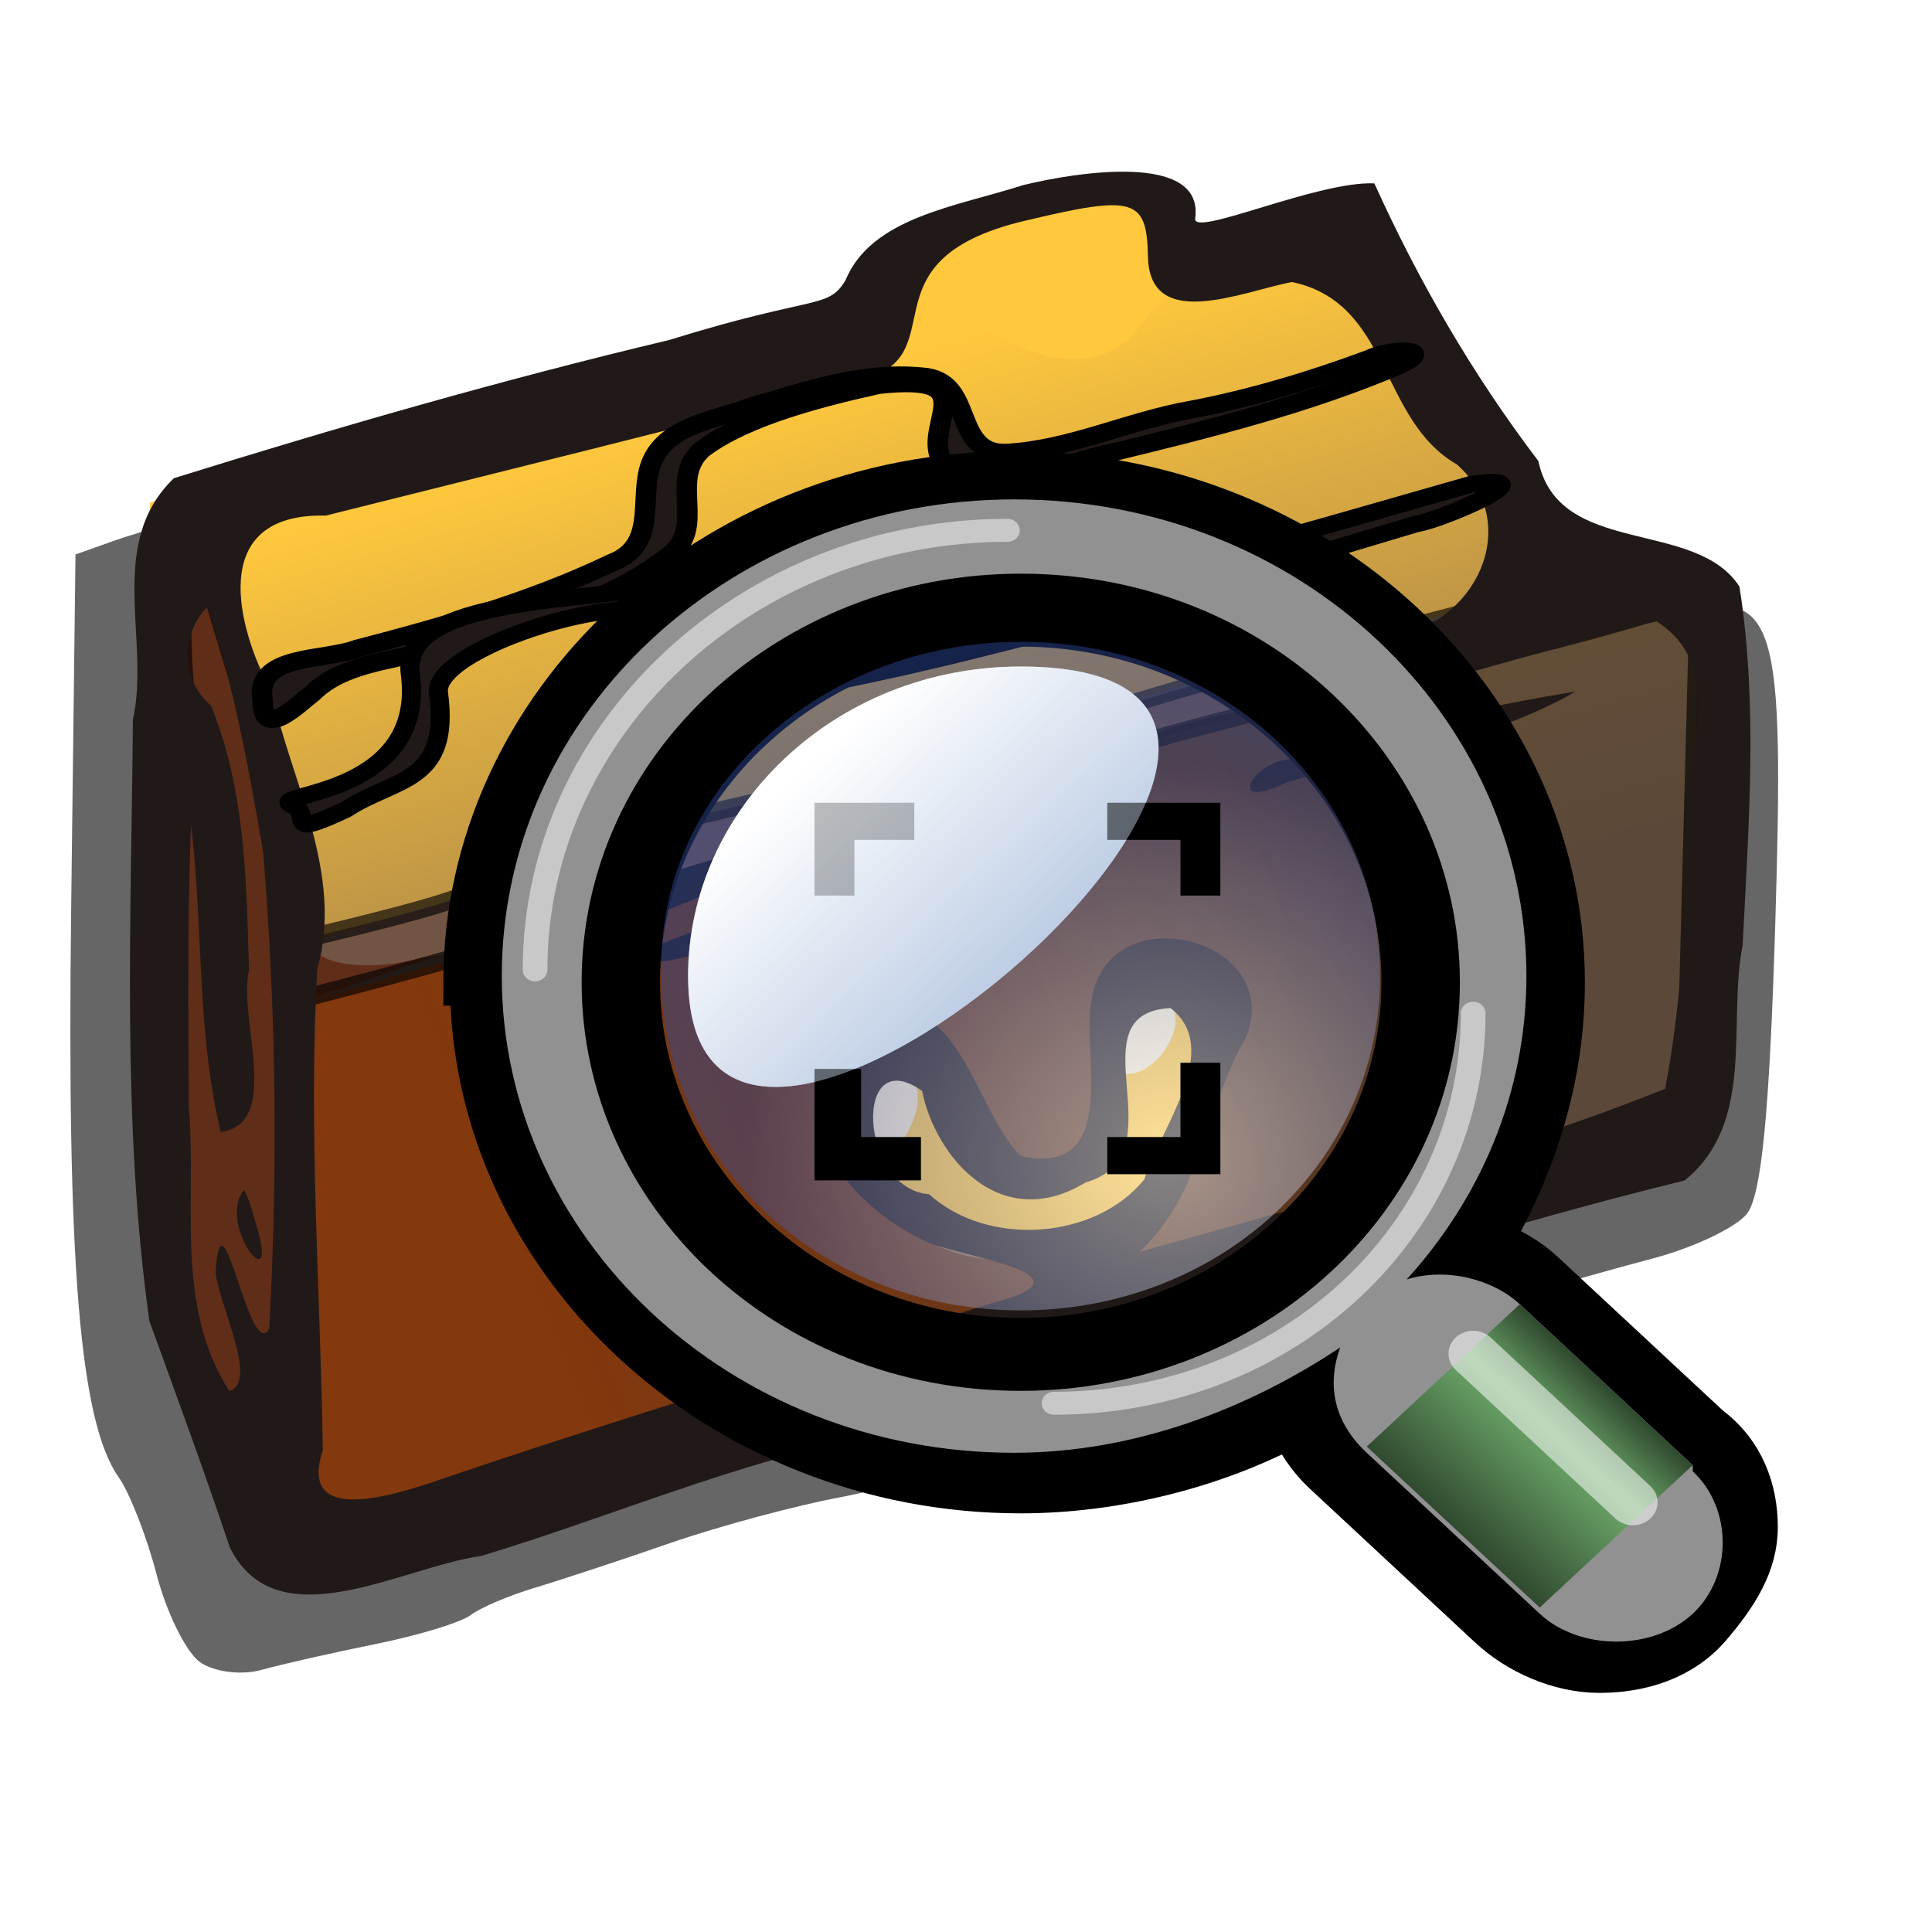<?xml version="1.0" encoding="UTF-8" standalone="no"?>
<!-- Created with Inkscape (http://www.inkscape.org/) -->
<svg
   xmlns:dc="http://purl.org/dc/elements/1.1/"
   xmlns:cc="http://creativecommons.org/ns#"
   xmlns:rdf="http://www.w3.org/1999/02/22-rdf-syntax-ns#"
   xmlns:svg="http://www.w3.org/2000/svg"
   xmlns="http://www.w3.org/2000/svg"
   xmlns:xlink="http://www.w3.org/1999/xlink"
   xmlns:sodipodi="http://sodipodi.sourceforge.net/DTD/sodipodi-0.dtd"
   xmlns:inkscape="http://www.inkscape.org/namespaces/inkscape"
   width="48"
   height="48"
   id="svg17524"
   sodipodi:version="0.32"
   inkscape:version="0.46"
   version="1.0"
   sodipodi:docbase="/home/tim/pix/icons/Baroque-1.0/scalable/places"
   sodipodi:docname="folder-saved-search.svg"
   inkscape:output_extension="org.inkscape.output.svg.inkscape">
  <sodipodi:namedview
     id="base"
     pagecolor="#ffffff"
     bordercolor="#666666"
     borderopacity="1.0"
     inkscape:pageopacity="0.0"
     inkscape:pageshadow="2"
     inkscape:zoom="7.8555556"
     inkscape:cx="20.558699"
     inkscape:cy="45.006599"
     inkscape:current-layer="layer4"
     showgrid="true"
     inkscape:document-units="px"
     inkscape:grid-bbox="true"
     width="90px"
     height="90px"
     inkscape:window-width="1008"
     inkscape:window-height="920"
     inkscape:window-x="69"
     inkscape:window-y="47" />
  <defs
     id="defs17526">
    <inkscape:perspective
       sodipodi:type="inkscape:persp3d"
       inkscape:vp_x="0 : 45 : 1"
       inkscape:vp_y="0 : 1000 : 0"
       inkscape:vp_z="90 : 45 : 1"
       inkscape:persp3d-origin="45 : 30 : 1"
       id="perspective79" />
    <linearGradient
       inkscape:collect="always"
       id="linearGradient3315">
      <stop
         style="stop-color:#90714c;stop-opacity:1;"
         offset="0"
         id="stop3317" />
      <stop
         style="stop-color:#90714c;stop-opacity:0;"
         offset="1"
         id="stop3319" />
    </linearGradient>
    <linearGradient
       id="linearGradient3303">
      <stop
         style="stop-color:#83380d;stop-opacity:1;"
         offset="0"
         id="stop3305" />
      <stop
         id="stop3167"
         offset="0.9"
         style="stop-color:#472e1e;stop-opacity:0.875;" />
      <stop
         style="stop-color:#4e3d33;stop-opacity:0.8;"
         offset="1"
         id="stop3307" />
    </linearGradient>
    <filter
       inkscape:collect="always"
       id="filter27086">
      <feGaussianBlur
         inkscape:collect="always"
         stdDeviation="1.209"
         id="feGaussianBlur27088" />
    </filter>
    <linearGradient
       inkscape:collect="always"
       xlink:href="#linearGradient3303"
       id="linearGradient3309"
       x1="26.385"
       y1="60.014"
       x2="74.149"
       y2="43.391"
       gradientUnits="userSpaceOnUse" />
    <linearGradient
       inkscape:collect="always"
       xlink:href="#linearGradient3315"
       id="linearGradient3321"
       x1="64.811"
       y1="46.171"
       x2="52.85"
       y2="9.601"
       gradientUnits="userSpaceOnUse" />
    <linearGradient
       inkscape:collect="always"
       xlink:href="#linearGradient3303"
       id="linearGradient3332"
       gradientUnits="userSpaceOnUse"
       x1="26.385"
       y1="60.014"
       x2="74.149"
       y2="43.391" />
    <linearGradient
       inkscape:collect="always"
       xlink:href="#linearGradient3315"
       id="linearGradient3335"
       gradientUnits="userSpaceOnUse"
       x1="64.811"
       y1="46.171"
       x2="52.85"
       y2="9.601" />
    <linearGradient
       inkscape:collect="always"
       xlink:href="#aigrd3"
       id="linearGradient2291"
       gradientUnits="userSpaceOnUse"
       x1="7.728"
       y1="7.068"
       x2="11.957"
       y2="11.296" />
    <linearGradient
       inkscape:collect="always"
       xlink:href="#aigrd3"
       id="linearGradient2293"
       gradientUnits="userSpaceOnUse"
       x1="7.728"
       y1="7.068"
       x2="11.957"
       y2="11.296" />
    <linearGradient
       inkscape:collect="always"
       xlink:href="#aigrd3"
       id="linearGradient2395"
       gradientUnits="userSpaceOnUse"
       x1="7.728"
       y1="7.068"
       x2="11.957"
       y2="11.296" />
    <linearGradient
       inkscape:collect="always"
       xlink:href="#aigrd3"
       id="linearGradient2397"
       gradientUnits="userSpaceOnUse"
       x1="7.728"
       y1="7.068"
       x2="11.957"
       y2="11.296" />
    <linearGradient
       inkscape:collect="always"
       xlink:href="#linearGradient3315"
       id="linearGradient2519"
       gradientUnits="userSpaceOnUse"
       x1="64.811"
       y1="46.171"
       x2="52.85"
       y2="9.601" />
    <linearGradient
       inkscape:collect="always"
       xlink:href="#linearGradient3303"
       id="linearGradient2521"
       gradientUnits="userSpaceOnUse"
       x1="26.385"
       y1="60.014"
       x2="74.149"
       y2="43.391" />
    <linearGradient
       inkscape:collect="always"
       xlink:href="#aigrd1"
       id="linearGradient2523"
       gradientUnits="userSpaceOnUse"
       x1="19.802"
       y1="17.032"
       x2="17.518"
       y2="19.316" />
    <radialGradient
       inkscape:collect="always"
       xlink:href="#aigrd2"
       id="radialGradient2525"
       gradientUnits="userSpaceOnUse"
       cx="13.215"
       cy="13.336"
       fx="13.215"
       fy="13.336"
       r="8.67" />
    <linearGradient
       inkscape:collect="always"
       xlink:href="#aigrd3"
       id="linearGradient2527"
       gradientUnits="userSpaceOnUse"
       x1="7.728"
       y1="7.068"
       x2="11.957"
       y2="11.296" />
    <linearGradient
       inkscape:collect="always"
       xlink:href="#aigrd3"
       id="linearGradient2529"
       gradientUnits="userSpaceOnUse"
       x1="7.728"
       y1="7.068"
       x2="11.957"
       y2="11.296" />
  </defs>
  <g
     inkscape:groupmode="layer"
     id="layer10"
     inkscape:label="SHADOW"
     style="display:inline" />
  <g
     inkscape:groupmode="layer"
     id="layer3"
     inkscape:label="yellow"
     style="display:inline" />
  <g
     inkscape:groupmode="layer"
     id="layer9"
     inkscape:label="shade1"
     style="display:inline" />
  <g
     inkscape:groupmode="layer"
     id="layer5"
     inkscape:label="woodwork"
     style="display:inline" />
  <g
     inkscape:groupmode="layer"
     id="layer2"
     inkscape:label="shade2"
     style="display:inline" />
  <g
     inkscape:groupmode="layer"
     id="layer1"
     inkscape:label="outline"
     style="display:inline" />
  <g
     inkscape:groupmode="layer"
     id="layer4"
     inkscape:label="magnify">
    <g
       id="g2468"
       transform="matrix(0.508,0,0,0.443,-0.954,3.476)">
      <path
         transform="matrix(1.045,0,0,0.982,-4.068,2.486)"
         style="fill:#000000;fill-opacity:0.6;display:inline;filter:url(#filter27086)"
         d="M 15.02,84.375 C 14.379,83.79 13.477,81.546 13.017,79.389 C 12.557,77.232 11.761,74.741 11.248,73.853 C 9.43,70.705 8.816,61.765 9.02,41.431 L 9.223,21.144 L 10.964,20.388 C 15.961,18.217 41.53,10.951 53.441,8.318 C 55.164,7.937 58.896,6.738 61.734,5.653 C 69.215,2.793 70.56,2.983 71.88,7.086 C 72.483,8.959 75.022,13.733 77.522,17.694 C 81.773,24.43 82.222,24.858 84.461,24.311 C 88.809,23.249 89.205,24.899 88.773,42.272 C 88.505,53.05 88.124,57.779 87.441,58.807 C 86.915,59.598 84.925,60.746 83.019,61.358 C 81.113,61.97 78.3,62.943 76.769,63.52 C 75.237,64.098 71.578,65.261 68.637,66.106 C 65.697,66.95 60.057,69.097 56.103,70.877 C 52.15,72.657 47.191,74.5 45.085,74.972 C 42.978,75.445 39.375,76.626 37.077,77.596 C 34.779,78.567 31.917,79.719 30.718,80.158 C 29.518,80.596 28.169,81.297 27.719,81.715 C 27.269,82.134 25.274,82.877 23.285,83.366 C 21.296,83.856 18.885,84.523 17.927,84.848 C 16.97,85.173 15.662,84.96 15.02,84.375 z M 25.975,32.899 C 27.677,32.255 29.069,31.28 29.069,30.733 C 29.069,30.186 28.521,29.971 27.85,30.255 C 27.18,30.539 25.617,31.079 24.377,31.454 C 23.136,31.83 21.943,32.572 21.724,33.104 C 21.203,34.374 22.214,34.325 25.975,32.899 z M 40.907,31.695 C 41.864,31.136 42.334,30.501 41.951,30.284 C 40.647,29.546 35.098,31.477 34.813,32.767 C 34.504,34.159 37.631,33.609 40.907,31.695 z M 52.222,31.921 C 56.07,30.313 55.4,28.965 51.352,30.169 C 49.437,30.739 47.87,31.615 47.87,32.115 C 47.87,33.306 49.031,33.255 52.222,31.921 z M 67.626,28.788 C 67.96,28.327 66.872,28.41 65.209,28.972 C 63.546,29.535 62.019,30.247 61.817,30.555 C 61.226,31.455 66.958,29.711 67.626,28.788 z M 39.827,24.58 C 40.706,23.268 39.165,23.313 35.858,24.695 C 34.422,25.295 33.247,26.186 33.247,26.674 C 33.247,27.758 38.905,25.958 39.827,24.58 z M 50.949,18.366 C 51.684,17.972 51.998,17.414 51.645,17.126 C 50.692,16.349 45.085,18.322 45.085,19.435 C 45.085,20.375 48.293,19.79 50.949,18.366 z"
         id="path27068" />
      <path
         style="fill:#d0ad84;fill-opacity:0.902;display:inline"
         d="M 15.537,79.647 C 14.282,78.563 12.629,72.243 13.227,70.815 C 13.436,70.317 13.033,69.688 12.333,69.418 C 10.247,68.613 9.477,60.216 9.623,39.844 C 9.776,18.478 8.575,21.03 20.06,17.666 C 24.161,16.465 29.498,14.872 31.92,14.126 C 34.343,13.379 37.698,12.498 39.375,12.167 C 41.053,11.837 44.03,11.069 45.992,10.462 C 48.769,9.603 49.92,9.643 51.19,10.646 C 53.307,12.318 57.436,11.207 58.336,8.724 C 58.755,7.571 60.331,6.436 62.444,5.767 C 67.551,4.151 68.372,4.365 69.509,7.612 C 70.074,9.223 72.071,13.129 73.947,16.293 C 75.824,19.457 77.255,22.526 77.129,23.114 C 77.003,23.701 75.395,24.98 73.556,25.955 L 70.212,27.728 L 73.262,27.089 C 74.939,26.737 76.769,26.111 77.328,25.698 C 77.887,25.284 79.809,24.714 81.6,24.431 C 86.451,23.663 86.802,24.972 86.071,41.129 C 85.704,49.224 85.163,54.535 84.625,55.302 C 83.76,56.537 67.8,62.673 65.402,62.693 C 64.693,62.698 60.3,64.327 55.641,66.311 C 50.981,68.296 45.492,70.282 43.442,70.724 C 39.645,71.545 34.947,73.304 28.871,76.18 C 27.007,77.063 23.957,78.15 22.093,78.596 C 20.23,79.043 18.247,79.683 17.688,80.018 C 17.129,80.354 16.161,80.187 15.537,79.647 z M 46.76,55.768 C 48.041,54.571 47.148,51.446 45.646,51.868 C 44.245,52.262 43.575,56.69 44.92,56.667 C 45.411,56.658 46.239,56.254 46.76,55.768 z M 60.021,51.076 C 61.528,48.853 60.169,46.247 58.281,47.738 C 56.993,48.755 56.602,50.767 57.448,52.015 C 58.157,53.062 58.845,52.811 60.021,51.076 z M 26.376,32.143 C 29.717,30.679 30.62,29.468 29.281,28.247 C 28.49,27.526 21.644,29.446 20.855,30.61 C 20.107,31.713 20.847,33.682 22.01,33.682 C 22.48,33.682 24.444,32.99 26.376,32.143 z M 40.223,31.52 C 41.248,30.926 42.086,29.767 42.086,28.946 C 42.086,27.713 41.405,27.573 38.189,28.147 C 34.136,28.871 32.082,30.641 32.934,32.676 C 33.472,33.96 36.973,33.404 40.223,31.52 z M 51.719,31.639 C 54.485,30.506 55.471,29.032 54.46,27.54 C 53.434,26.027 46.542,28.934 46.274,30.994 C 46.013,32.988 47.887,33.21 51.719,31.639 z M 66.831,29.039 C 67.386,28.725 67.84,27.784 67.84,26.947 C 67.84,25.737 67.295,25.555 65.169,26.057 C 61.478,26.927 59.029,28.415 59.029,29.786 C 59.029,30.919 64.424,30.402 66.831,29.039 z M 38.431,25.641 C 40.232,24.631 40.654,21.682 38.998,21.682 C 37.184,21.682 31.915,23.885 31.53,24.805 C 30.299,27.743 33.905,28.18 38.431,25.641 z M 50.388,18.531 C 51.683,17.528 51.926,16.121 50.958,15.238 C 50.619,14.929 48.789,15.204 46.892,15.851 C 44.221,16.76 43.442,17.458 43.442,18.942 C 43.442,20.64 43.77,20.778 46.322,20.154 C 47.906,19.767 49.736,19.036 50.388,18.531 z"
         id="path17602" />
      <path
         style="fill:#496d60;fill-opacity:1;display:inline"
         d="M 16.314,76.432 C 16.303,75.195 16.182,67.543 16.043,59.429 C 15.904,51.315 16.055,44.435 16.378,44.141 C 16.7,43.847 16.542,42.161 16.025,40.394 C 15.508,38.628 14.404,34.328 13.57,30.841 C 12.737,27.353 11.645,24.267 11.144,23.984 C 10.643,23.7 10.233,23.122 10.233,22.698 C 10.233,21.146 42.23,11.588 48.46,11.279 C 52.019,11.103 51.169,13.449 47.199,14.76 C 43.109,16.11 41.694,17.73 42.361,20.296 C 42.714,21.652 43.39,21.817 46.282,21.251 C 51.116,20.305 52.384,19.137 52.125,15.866 C 51.931,13.407 52.148,13.141 54.767,12.622 C 56.612,12.258 58.188,11.156 59.222,9.51 C 61.35,6.122 67.134,4.621 68.17,7.189 C 68.548,8.124 70.454,12.097 72.407,16.018 C 75.871,22.973 75.921,23.167 74.44,24.013 C 73.606,24.49 70.483,24.997 67.501,25.14 C 61.088,25.448 58.352,26.799 58.352,29.657 C 58.352,31.286 58.794,31.682 60.616,31.682 C 61.861,31.682 64.353,31.028 66.153,30.229 C 67.954,29.429 69.654,28.983 69.932,29.236 C 70.211,29.49 72.37,28.985 74.73,28.114 C 82.546,25.23 84,24.927 84.745,26.026 C 86.175,28.137 85.351,54.519 83.834,55.189 C 83.424,55.37 78.819,56.955 73.6,58.71 C 68.382,60.465 60.148,63.47 55.302,65.386 C 50.456,67.303 44.814,69.22 42.764,69.646 C 40.714,70.072 36.749,71.368 33.954,72.527 C 26.765,75.506 18.179,78.649 17.18,78.667 C 16.714,78.675 16.324,77.67 16.314,76.432 z M 56.149,60.693 C 57.44,59.532 58.352,57.892 58.352,56.732 C 58.352,55.643 58.941,54.287 59.661,53.718 C 61.363,52.374 62.072,48.977 61.036,47.134 C 58.902,43.341 55.324,47.567 56.322,52.7 C 57.066,56.53 55.976,58.341 52.422,59.179 C 49.824,59.791 49.541,59.658 49.541,57.817 C 49.541,54.925 48.185,50.896 46.982,50.214 C 45.362,49.297 42.648,52.469 42.892,54.995 C 43.052,56.65 43.638,57.258 45.306,57.495 C 46.517,57.668 47.508,58.365 47.508,59.045 C 47.508,62.981 52.54,63.94 56.149,60.693 z M 26.789,33.254 C 28.558,32.468 30.389,31.051 30.858,30.105 C 31.619,28.57 31.758,28.737 32.155,31.663 C 32.589,34.862 32.671,34.93 35.522,34.456 C 37.13,34.188 39.341,33.338 40.435,32.567 C 42.686,30.979 43.498,27.035 41.775,26.059 C 41.116,25.686 40.837,24.762 41.065,23.705 C 41.271,22.748 41.041,21.477 40.554,20.88 C 39.234,19.264 31.159,22.44 30.752,24.735 C 30.526,26.008 29.428,26.661 26.652,27.173 C 21.571,28.11 19.721,29.262 19.721,31.491 C 19.721,35.134 21.535,35.587 26.789,33.254 z M 54.227,31.728 C 55.073,31.06 55.641,29.622 55.641,28.147 C 55.641,25.289 54.968,25.145 49.355,26.808 C 45.52,27.945 44.488,29.331 45.262,32.306 C 45.604,33.622 46.36,33.827 49.249,33.387 C 51.21,33.089 53.45,32.342 54.227,31.728 z M 10.645,54.1 C 10.032,51.744 10.147,30.879 10.776,30.305 C 12.048,29.145 14.234,50.165 13.239,53.991 C 12.685,56.122 11.187,56.185 10.645,54.1 z"
         id="path17596" />
      <path
         sodipodi:nodetypes="csscccsssssssssssssssssc"
         style="fill:#ffc83d;fill-opacity:1;display:inline"
         d="M 14.859,80.682 C 14.234,80.123 13.357,77.983 12.909,75.924 C 12.462,73.866 11.687,71.489 11.187,70.641 C 9.418,67.638 8.82,59.107 9.019,39.704 L 9.217,20.346 L 10.911,19.625 C 15.774,17.553 46.922,9.393 50.827,3.833 C 53.164,0.507 60.351,3.411 60.324,5.564 C 60.224,13.339 68.913,3.017 70.198,6.932 C 70.785,8.72 73.256,13.274 75.689,17.054 C 79.827,23.481 80.264,23.89 82.443,23.368 C 86.674,22.355 87.06,23.929 86.639,40.507 C 86.378,50.792 86.007,55.304 85.343,56.284 C 84.831,57.04 82.894,58.135 81.039,58.719 C 79.184,59.302 76.447,60.231 74.956,60.782 C 73.465,61.333 69.904,62.444 67.042,63.249 C 64.181,64.055 58.691,66.104 54.843,67.802 C 50.995,69.5 46.17,71.259 44.119,71.71 C 42.069,72.161 38.562,73.287 36.326,74.213 C 34.089,75.139 31.304,76.239 30.137,76.658 C 28.969,77.076 27.656,77.745 27.218,78.144 C 26.78,78.543 24.838,79.252 22.902,79.719 C 20.966,80.187 18.62,80.823 17.688,81.133 C 16.756,81.443 15.483,81.24 14.859,80.682 z"
         id="path17604" />
      <path
         sodipodi:nodetypes="ccccccccccccccccccccccccccccccccc"
         id="path17600"
         d="M 66.531,5.062 C 62.486,5.405 59.221,7.741 57.185,11.096 C 54.225,13.897 51.245,11.152 48.71,9.969 C 39.206,12.8 29.565,15.235 20.068,18.121 C 16.948,19.414 13.661,20.188 10.344,20.781 C 9.845,33.91 9.695,47.078 10.688,60.188 C 10.062,60.335 10.413,62.636 10.164,63.615 C 9.966,64.923 9.904,66.205 10.746,67.315 C 11.773,69.689 13.255,71.929 13.976,74.393 C 13.852,77.971 16.236,81.345 19.946,78.885 C 27.999,76.54 35.498,72.651 43.595,70.436 C 51.721,67.765 59.394,63.804 67.702,61.714 C 72.993,59.843 78.256,57.877 83.531,55.972 C 86.471,53.288 84.914,47.991 85.766,44.284 C 85.953,38.433 86.551,32.501 85.616,26.695 C 83.649,23.131 78.759,26.042 75.789,26.918 C 71.381,28.683 77.956,24.415 75.352,19.913 C 72.824,15.071 70.422,10.125 67.706,5.402 L 67.208,5.116 L 66.531,5.062 z M 59.125,47.031 C 60.433,47.736 61.832,48.453 61.044,50.127 C 60.731,52.588 59.979,55.027 58.964,57.279 C 58.164,58.752 57.525,60.369 55.909,61.118 C 54.907,62.17 53.637,62.388 52.243,62.219 C 50.822,62.153 49.223,62.61 48.225,61.307 C 46.41,59.847 44.209,58.452 43.688,56.031 C 44.469,54.37 44.608,52.414 46.062,51.281 C 47.93,53.181 49.579,55.258 51.062,57.469 C 52.33,57.849 53.659,58.621 54.662,57.334 C 56.147,56.835 55.983,55.283 56.258,54.012 C 56.591,52.156 56.9,50.296 57.219,48.438 C 57.854,47.969 58.49,47.5 59.125,47.031 z"
         style="fill:url(#linearGradient2519);fill-opacity:1;display:inline" />
      <path
         id="path27026"
         d="M 46.069,51.53 L 50.58,57.23 L 53.193,58.179 L 55.567,56.28 L 56.28,51.293 L 60.792,50 L 57.942,59.367 L 55,61.979 L 49.156,62.216 L 45,58.892 L 43.931,55.805 L 46.069,51.53 z"
         style="fill:none;fill-opacity:0.75;fill-rule:evenodd;stroke:none;stroke-width:1px;stroke-linecap:butt;stroke-linejoin:miter;stroke-opacity:1;display:inline" />
      <path
         id="path27031"
         d="M 15.91,79.077 L 16.385,42.982 L 11.636,21.135 L 10,28.259 L 10,65.541 L 15.91,79.077 z"
         style="fill:none;fill-opacity:0.75;fill-rule:evenodd;stroke:none;stroke-width:1px;stroke-linecap:butt;stroke-linejoin:miter;stroke-opacity:1;display:inline" />
      <path
         id="path27036"
         d="M 16.385,42.032 L 15.673,78.839 L 9.499,65 L 10,22.084 L 12.348,25 L 16.385,42.032 z"
         style="fill:none;fill-opacity:0.75;fill-rule:evenodd;stroke:none;stroke-width:1px;stroke-linecap:butt;stroke-linejoin:miter;stroke-opacity:1;display:inline" />
      <path
         sodipodi:nodetypes="ccccc"
         id="path3325"
         d="M 18.823,47.458 C 41.427,39.503 61.002,33.255 84.793,25.38 L 80,25.409 C 79.337,23.193 38.187,38.034 16.86,45 L 18.823,47.458 z"
         style="fill:#b4a08a;fill-opacity:1;fill-rule:evenodd;stroke:none;stroke-width:1px;stroke-linecap:butt;stroke-linejoin:miter;stroke-opacity:1;display:inline" />
      <path
         sodipodi:nodetypes="ccccccccccccccccsscccccccccccccccsccc"
         id="path17594"
         d="M 37.781,14.062 C 29.852,16.432 21.713,18.269 14.062,21.469 C 21.969,19 29.875,16.531 37.781,14.062 z M 10.938,20 C 10.844,24.625 10.75,29.25 10.656,33.875 C 9.957,39.817 10.601,45.825 10.277,51.797 C 10.24,56.253 9.977,60.754 10.08,65.181 C 12.022,69.579 13.964,73.977 15.906,78.375 C 16.01,75.427 16.115,72.479 16.219,69.531 C 16.682,72.374 15.449,76.119 17.046,78.409 C 22.364,77.475 27.259,74.904 32.366,73.203 C 39.926,70.533 47.532,68 54.975,65.01 C 63.78,61.582 72.862,58.869 81.53,55.101 C 85.504,54.292 84.437,49.813 84.884,46.808 C 85.127,40.455 85.704,34.045 84.963,27.713 C 84.133,23.761 79.042,27.49 76.74,28.314 C 71.913,29.498 68.662,30.156 63.901,31.62 C 61.95,32.22 60.404,32.488 57.682,33.499 C 55.262,34.398 52.038,35.461 50.355,36.537 C 45.7,38.511 43.38,37.334 40.675,39.771 C 37.375,39.918 34.379,41.359 31.499,42.866 C 28.506,43.868 25.771,45.623 22.562,45.844 C 20.138,46.646 16.36,46.543 17.062,44.03 C 16.493,39.969 15.075,36.06 14.134,32.064 C 13.069,28.043 12.003,24.021 10.938,20 z M 69.25,31.812 C 72.61,32.663 66.959,32.888 69.25,31.812 z M 37.406,41.812 C 40.766,42.663 35.116,42.888 37.406,41.812 z M 58.969,45.688 C 62.49,46.174 61.835,50.726 60.632,53.04 C 58.994,56.018 59.016,60.515 55.385,61.67 C 52.346,63.409 47.551,63.399 45.678,59.944 C 44.067,57.336 41.278,54.215 44.239,51.318 C 48.176,47.461 48.706,55.141 50.712,57.21 C 53.826,60.025 56.845,56.364 56.219,53.094 C 56.33,50.669 55.912,46.417 58.969,45.688 z"
         style="fill:url(#linearGradient2521);fill-opacity:1;stroke:none;stroke-opacity:1;display:inline" />
      <path
         sodipodi:nodetypes="cccccccccszzssccccc"
         id="path17592"
         d="M 11.406,21.844 C 9.867,29.4 11.659,31.027 10.515,35.393 C 9.812,42.898 10.817,50.46 10.265,57.986 C 10.068,62.319 9.414,66.826 12.093,70.591 C 13.153,72.552 14.69,76.935 15.457,77.409 C 15.867,67.627 16.15,57.972 16.56,48.19 C 21.474,46.735 26.847,45.108 32.926,42.701 C 40.557,40.181 50.822,36.482 55.831,34.457 C 65.403,31.047 76.137,29.08 84.951,25.683 C 78.905,24.874 83.184,23.639 71.952,26.991 C 64.737,29.144 61.954,29.926 55.956,32.057 C 49.692,34.283 50.878,33.728 45.641,35.452 C 40.44,37.163 44.864,35.561 37.476,37.5 C 30.79,39.255 30.735,40.087 27.444,41.271 C 23.711,42.614 24.883,42.566 17.234,44.681 C 15.605,37.627 13.143,28.871 11.406,21.844 z M 84.969,27.5 C 84.792,35.177 84.615,42.854 84.438,50.531 C 85.182,42.884 85.619,35.171 84.969,27.5 z"
         style="opacity:0.8;fill:#4d291f;fill-opacity:0.8;stroke:#000000;stroke-opacity:0.8;display:inline" />
      <path
         transform="matrix(1.008,-1.927,1.131,0.776,-63.745,103.631)"
         d="M 48.373,54.165 A 1.273,1.082 0 1 1 45.827,54.165 A 1.273,1.082 0 1 1 48.373,54.165 z"
         sodipodi:ry="1.0820367"
         sodipodi:rx="1.2729844"
         sodipodi:cy="54.165489"
         sodipodi:cx="47.100426"
         id="path3169"
         style="opacity:0.8;fill:#ffffff;fill-opacity:1;stroke:none;stroke-width:0.5;stroke-linecap:square;stroke-linejoin:round;stroke-miterlimit:4;stroke-dasharray:none;stroke-opacity:0.8;display:inline"
         sodipodi:type="arc" />
      <path
         transform="matrix(0.9,-1.548,1.009,0.624,-39.252,89.415)"
         d="M 48.373,54.165 A 1.273,1.082 0 1 1 45.827,54.165 A 1.273,1.082 0 1 1 48.373,54.165 z"
         sodipodi:ry="1.0820367"
         sodipodi:rx="1.2729844"
         sodipodi:cy="54.165489"
         sodipodi:cx="47.100426"
         id="path3171"
         style="opacity:0.8;fill:#ffffff;fill-opacity:1;stroke:none;stroke-width:0.5;stroke-linecap:square;stroke-linejoin:round;stroke-miterlimit:4;stroke-dasharray:none;stroke-opacity:0.8;display:inline"
         sodipodi:type="arc" />
      <path
         sodipodi:nodetypes="csccccccccccccccccccccccccccccccccccssccccccccccccccccccccccccccccccscccccccccc"
         id="path17606"
         d="M 69.094,2.438 C 66.314,2.295 60.201,5.486 60.331,4.406 C 60.783,0.648 54.471,1.818 51.913,2.537 C 48.683,3.734 44.498,4.328 43.225,7.881 C 42.36,9.517 41.756,8.672 34.627,11.216 C 26.399,13.461 18.417,16.103 10.381,18.973 C 7.047,22.658 9.245,28.068 8.377,32.516 C 8.302,43.75 7.821,55.059 9.182,66.232 C 10.519,70.468 11.881,74.697 13.122,78.949 C 15.426,84.229 21.513,80.035 25.419,79.414 C 32.465,76.971 39.206,73.489 46.623,72.261 C 50.41,70.737 53.977,68.71 57.882,67.453 C 66.549,64.071 75.322,60.885 84.266,58.358 C 87.774,55.098 86.353,49.501 87.105,45.175 C 87.394,38.478 87.864,31.718 86.949,25.052 C 84.788,21.208 78.112,23.427 77.113,18.007 C 73.88,13.131 71.238,7.877 69.094,2.438 z M 65.062,7.969 C 69.927,9.142 69.301,15.681 73.137,18.207 C 75.689,20.784 74.863,25.032 72.033,27.017 C 59.034,35.85 78.883,27.827 82.901,27.006 C 86.675,29.779 83.909,35.201 84.522,39.133 C 84.257,43.837 84.106,48.565 83.312,53.219 C 75.025,57.028 66.235,59.542 57.588,62.376 C 60.72,59.088 60.824,54.204 62.822,50.323 C 64.748,44.772 56.078,42.238 55.266,48.225 C 54.731,51.068 56.748,58.173 51.821,56.999 C 49.416,54.442 48.48,45.589 43.542,50.421 C 39.68,54.48 43.231,59.737 47.268,61.838 C 49.168,62.692 55.672,63.686 50.423,65.222 C 41.193,68.616 31.868,71.802 22.725,75.396 C 20.264,76.297 16.545,77.367 17.666,73.484 C 17.552,64.49 16.947,55.492 17.397,46.498 C 18.704,41.206 16.135,36.039 15.143,30.919 C 13.493,27.447 11.949,20.907 17.812,21.07 C 26.455,18.582 35.126,16.151 43.724,13.531 C 48.906,12.311 43.705,6.809 51.966,4.545 C 57.356,3.068 57.962,3.263 58.021,6.546 C 58.098,10.8 62.638,8.503 65.062,7.969 z M 12.031,26.188 C 13.327,30.67 14.059,35.345 14.747,39.94 C 15.386,48.824 15.468,57.769 15.047,66.656 C 14.081,68.667 12.709,58.282 12.422,63.515 C 12.604,65.411 14.531,69.658 13.09,70.169 C 10.399,65.316 11.514,59.567 11.114,54.274 C 11.087,48.992 11.039,43.709 11.22,38.429 C 11.825,44.157 11.483,49.982 12.675,55.645 C 15.712,55.152 13.493,49.186 14.06,46.578 C 13.926,41.593 13.888,36.484 12.201,31.728 C 10.72,30.289 10.691,27.727 12.031,26.188 z M 78.938,30.938 C 75.638,31.554 69.709,32.81 68.422,34.385 C 71.937,34.545 76.535,32.538 78.938,30.938 z M 65.812,34.812 C 63.459,34.05 61.421,37.955 64.781,36.042 C 65.989,35.7 68.811,34.513 65.812,34.812 z M 50.469,36.312 C 45.821,36.895 51.763,38.802 50.817,36.281 L 50.469,36.312 z M 46.781,37.969 C 40.809,38.731 35.054,40.708 29.608,43.228 C 29.628,46.474 36.374,41.819 38.837,41.475 C 41.514,40.411 44.47,39.766 46.781,37.969 z M 46.375,40.688 C 41.467,42.061 36.664,43.832 32.094,46.094 C 36.027,46.661 39.497,43.654 43.241,42.763 C 43.996,42.261 47.014,41.942 46.375,40.688 z M 26.312,44.906 C 23.876,45.225 14.347,49.387 18.391,47.881 C 22.923,46.193 23.836,46.248 26.312,44.906 z M 59.125,48.688 C 61.721,51.016 58.615,55.44 57.845,58.292 C 55.456,61.684 50.195,62.123 47.318,59.129 C 43.913,58.851 43.552,50.536 46.974,53.337 C 47.633,57.066 50.818,61.364 54.977,58.465 C 59.664,56.95 54.272,48.982 59.125,48.688 z M 13.812,58.875 C 12.431,60.873 15.646,65.342 14.391,60.777 C 14.236,60.133 14.091,59.48 13.812,58.875 z"
         style="opacity:1;fill:#211917;fill-opacity:1;display:inline" />
      <path
         sodipodi:nodetypes="cccscccccccscccccc"
         id="path3311"
         d="M 14.723,31.439 C 14.304,28.813 17.719,29.239 19.355,28.525 C 23.613,27.255 27.899,25.861 31.803,23.713 C 33.918,22.797 33.23,20.464 33.607,18.596 C 34.125,16.033 36.716,15.772 38.551,14.971 C 41.247,14.079 44.05,12.938 46.942,13.259 C 49.604,13.425 48.355,17.655 51.113,17.54 C 54.235,17.345 57.059,15.755 60.103,15.136 C 63.123,14.478 66.039,13.467 68.879,12.261 C 69.715,11.745 72.285,11.587 70.286,12.649 C 65.813,14.839 60.986,16.22 56.201,17.552 C 53.634,18.094 49.843,20.473 48.161,18.339 C 46.545,16.289 50.51,13.047 44.844,13.748 C 42.144,14.436 38.403,15.494 36.246,17.332 C 34.497,19.031 36.536,21.774 34.534,23.358 C 31.273,26.23 26.912,27.325 22.861,28.613 C 20.895,29.258 18.618,29.39 17.156,31.038 C 16.461,31.641 14.696,33.724 14.723,31.439 z"
         style="fill:#211917;fill-opacity:1;fill-rule:evenodd;stroke:#000000;stroke-width:1px;stroke-linecap:butt;stroke-linejoin:miter;stroke-opacity:1;display:inline" />
      <path
         sodipodi:nodetypes="cssscccczscc"
         id="path3313"
         d="M 16.096,37.271 C 15.111,36.616 22.738,36.763 21.944,29.944 C 21.435,25.566 30.897,25.893 34.551,24.961 C 38.295,24.007 35.376,29.279 38.506,29.788 C 41.635,30.296 44.03,28.693 47.737,27.714 C 56.452,24.983 65.138,22.169 73.798,19.32 C 77.913,18.58 72.386,21.331 71.131,21.538 C 60.632,25.121 50.155,28.976 39.134,31.149 C 36.268,32.014 35.06,30.527 34.92,27.537 C 34.768,24.319 23.004,28.272 23.323,31.003 C 23.921,36.129 21.198,35.742 18.772,37.566 C 15.535,39.308 17.309,37.757 16.096,37.271 z"
         style="fill:#211917;fill-opacity:1;fill-rule:evenodd;stroke:#000000;stroke-width:0.933px;stroke-linecap:butt;stroke-linejoin:miter;stroke-opacity:1;display:inline" />
      <g
         transform="matrix(3.254,0,0,3.472,16.006,10.786)"
         id="g2257"
         style="display:inline">
        <g
           id="Layer_x0020_1"
           style="fill-rule:nonzero;stroke:#000000;stroke-miterlimit:4">
          <path
             style="stroke-width:0.757"
             d="M 2.8,10.5 C 2.8,15 6.5,18.7 11,18.7 C 12.4,18.7 13.9,18.3 15.1,17.6 C 15.2,17.9 15.4,18.2 15.6,18.4 L 18.1,20.9 C 18.5,21.3 19.1,21.6 19.7,21.6 C 20.3,21.6 20.9,21.4 21.3,20.9 C 21.7,20.4 22,19.9 22,19.3 C 22,18.7 21.8,18.1 21.3,17.7 L 18.8,15.2 C 18.6,15 18.3,14.8 18,14.7 C 18.7,13.4 19.1,12 19.1,10.5 C 19.1,6 15.4,2.3 10.9,2.3 C 6.4,2.3 2.7,6 2.7,10.5 L 2.8,10.5 z M 5.2,10.5 C 5.2,7.3 7.8,4.7 11,4.7 C 14.2,4.7 16.8,7.3 16.8,10.5 C 16.8,13.7 14.2,16.3 11,16.3 C 7.8,16.3 5.2,13.7 5.2,10.5 z"
             id="path2194" />
          <path
             style="fill:#919191;stroke:none"
             d="M 21.1,18.3 L 18.5,15.7 C 18.1,15.3 17.4,15.1 16.8,15.3 C 17.9,14 18.6,12.3 18.6,10.4 C 18.6,6.2 15.2,2.7 10.9,2.7 C 6.7,2.7 3.2,6.1 3.2,10.4 C 3.2,14.6 6.6,18.1 10.9,18.1 C 12.7,18.1 14.4,17.4 15.8,16.4 C 15.6,17 15.7,17.6 16.2,18.1 L 18.8,20.7 C 19.4,21.3 20.5,21.3 21.1,20.7 C 21.7,20.1 21.7,19 21.1,18.4 L 21.1,18.3 z M 11,17.1 C 7.3,17.1 4.4,14.1 4.4,10.5 C 4.4,6.8 7.4,3.9 11,3.9 C 14.7,3.9 17.6,6.9 17.6,10.5 C 17.6,14.2 14.6,17.1 11,17.1 L 11,17.1 z"
             id="path2196" />
          <linearGradient
             id="aigrd1"
             gradientUnits="userSpaceOnUse"
             x1="19.802"
             y1="17.032"
             x2="17.518"
             y2="19.316">
            <stop
               offset="0"
               style="stop-color:#304A2F"
               id="stop2199" />
            <stop
               offset="0.332"
               style="stop-color:#6FAB6C"
               id="stop2201" />
            <stop
               offset="1"
               style="stop-color:#304A2F"
               id="stop2203" />
          </linearGradient>
          <path
             style="fill:url(#linearGradient2523);stroke:none"
             d="M 18.5,15.7 L 16.2,18 L 18.8,20.6 L 21.1,18.3 L 18.5,15.7 L 18.5,15.7 z"
             id="path2205" />
          <path
             style="opacity:0.54;fill:none;stroke:#ffffff;stroke-width:0.742;stroke-linecap:round"
             d="M 17.8,16.5 L 20.2,18.9"
             id="path2207" />
          <path
             style="opacity:0.5;fill:none;stroke:#ffffff;stroke-width:0.371;stroke-linecap:round"
             d="M 3.7,10.3 C 3.7,6.4 6.9,3.2 10.8,3.2"
             id="path2209" />
          <path
             style="opacity:0.5;fill:none;stroke:#ffffff;stroke-width:0.371;stroke-linecap:round"
             d="M 17.8,11 C 17.8,14.5 15,17.3 11.5,17.3"
             id="path2211" />
          <radialGradient
             id="aigrd2"
             cx="13.215"
             cy="13.336"
             r="8.67"
             fx="13.215"
             fy="13.336"
             gradientUnits="userSpaceOnUse">
            <stop
               offset="0"
               style="stop-color:#FFFFFF"
               id="stop2214" />
            <stop
               offset="0.73"
               style="stop-color:#3F4A8E"
               id="stop2216" />
            <stop
               offset="0.839"
               style="stop-color:#3A4A92"
               id="stop2218" />
            <stop
               offset="0.997"
               style="stop-color:#2C499E"
               id="stop2220" />
            <stop
               offset="1"
               style="stop-color:#2C499E"
               id="stop2222" />
          </radialGradient>
          <path
             style="opacity:0.47;fill:url(#radialGradient2525);stroke:none"
             d="M 16.4,10.4 C 16.4,13.4 14,15.8 11,15.8 C 8,15.8 5.6,13.4 5.6,10.4 C 5.5,7.4 8,5 11,5 C 14,5 16.4,7.4 16.4,10.4 z"
             id="path2224" />
          <linearGradient
             id="aigrd3"
             gradientUnits="userSpaceOnUse"
             x1="7.728"
             y1="7.068"
             x2="11.957"
             y2="11.296">
            <stop
               offset="0"
               style="stop-color:#FFFFFF"
               id="stop2227" />
            <stop
               offset="1"
               style="stop-color:#A8BDDB"
               id="stop2229" />
          </linearGradient>
          <path
             style="fill:url(#linearGradient2527);stroke:none"
             d="M 6,10.4 C 6,7.7 8.2,5.4 11,5.4 C 17.7,5.4 6,16.4 6,10.4 z"
             id="path2231" />
          <g
             style="stroke:none"
             id="g2233">
            <g
               id="g2235">
              <path
                 d="M 9.5,13 C 9.1,13 8.7,13 8.6,13 C 8.6,12.8 8.6,12.4 8.6,11.9 L 7.9,11.9 L 7.9,13.7 L 9.5,13.7 L 9.5,13 z"
                 id="path2237" />
              <path
                 d="M 13.4,11.9 C 13.4,12.4 13.4,12.9 13.4,13 C 13.2,13 12.9,13 12.3,13 L 12.3,13.6 L 14,13.6 L 14,11.8 L 13.4,11.8 L 13.4,11.9 z"
                 id="path2239" />
            </g>
            <g
               id="g2241">
              <path
                 d="M 13.7,7.6 L 12.3,7.6 L 12.3,8.2 C 12.8,8.2 13.2,8.2 13.4,8.2 C 13.4,8.3 13.4,8.6 13.4,9.1 L 14,9.1 L 14,7.6 L 13.7,7.6 z"
                 id="path2243" />
              <path
                 style="opacity:0.48"
                 d="M 9.5,7.6 L 7.9,7.6 L 7.9,9.1 L 8.5,9.1 C 8.5,8.7 8.5,8.4 8.5,8.2 C 8.6,8.2 9,8.2 9.4,8.2 L 9.4,7.6 L 9.5,7.6 z"
                 id="path2245" />
            </g>
          </g>
          <path
             style="opacity:0.48;fill:url(#linearGradient2529);stroke:none"
             d="M 6,10.4 C 6,7.7 8.2,5.4 11,5.4 C 17.7,5.4 6,16.4 6,10.4 z"
             id="path2247" />
        </g>
        <g
           id="Layer_x0020_2"
           style="fill-rule:nonzero;stroke:#000000;stroke-miterlimit:4">
          <path
             style="fill:none;stroke:none"
             d="M 24,24 L 0,24 L 0,0 L 24,0 L 24,24 z"
             id="path2250" />
        </g>
      </g>
    </g>
  </g>
</svg>
